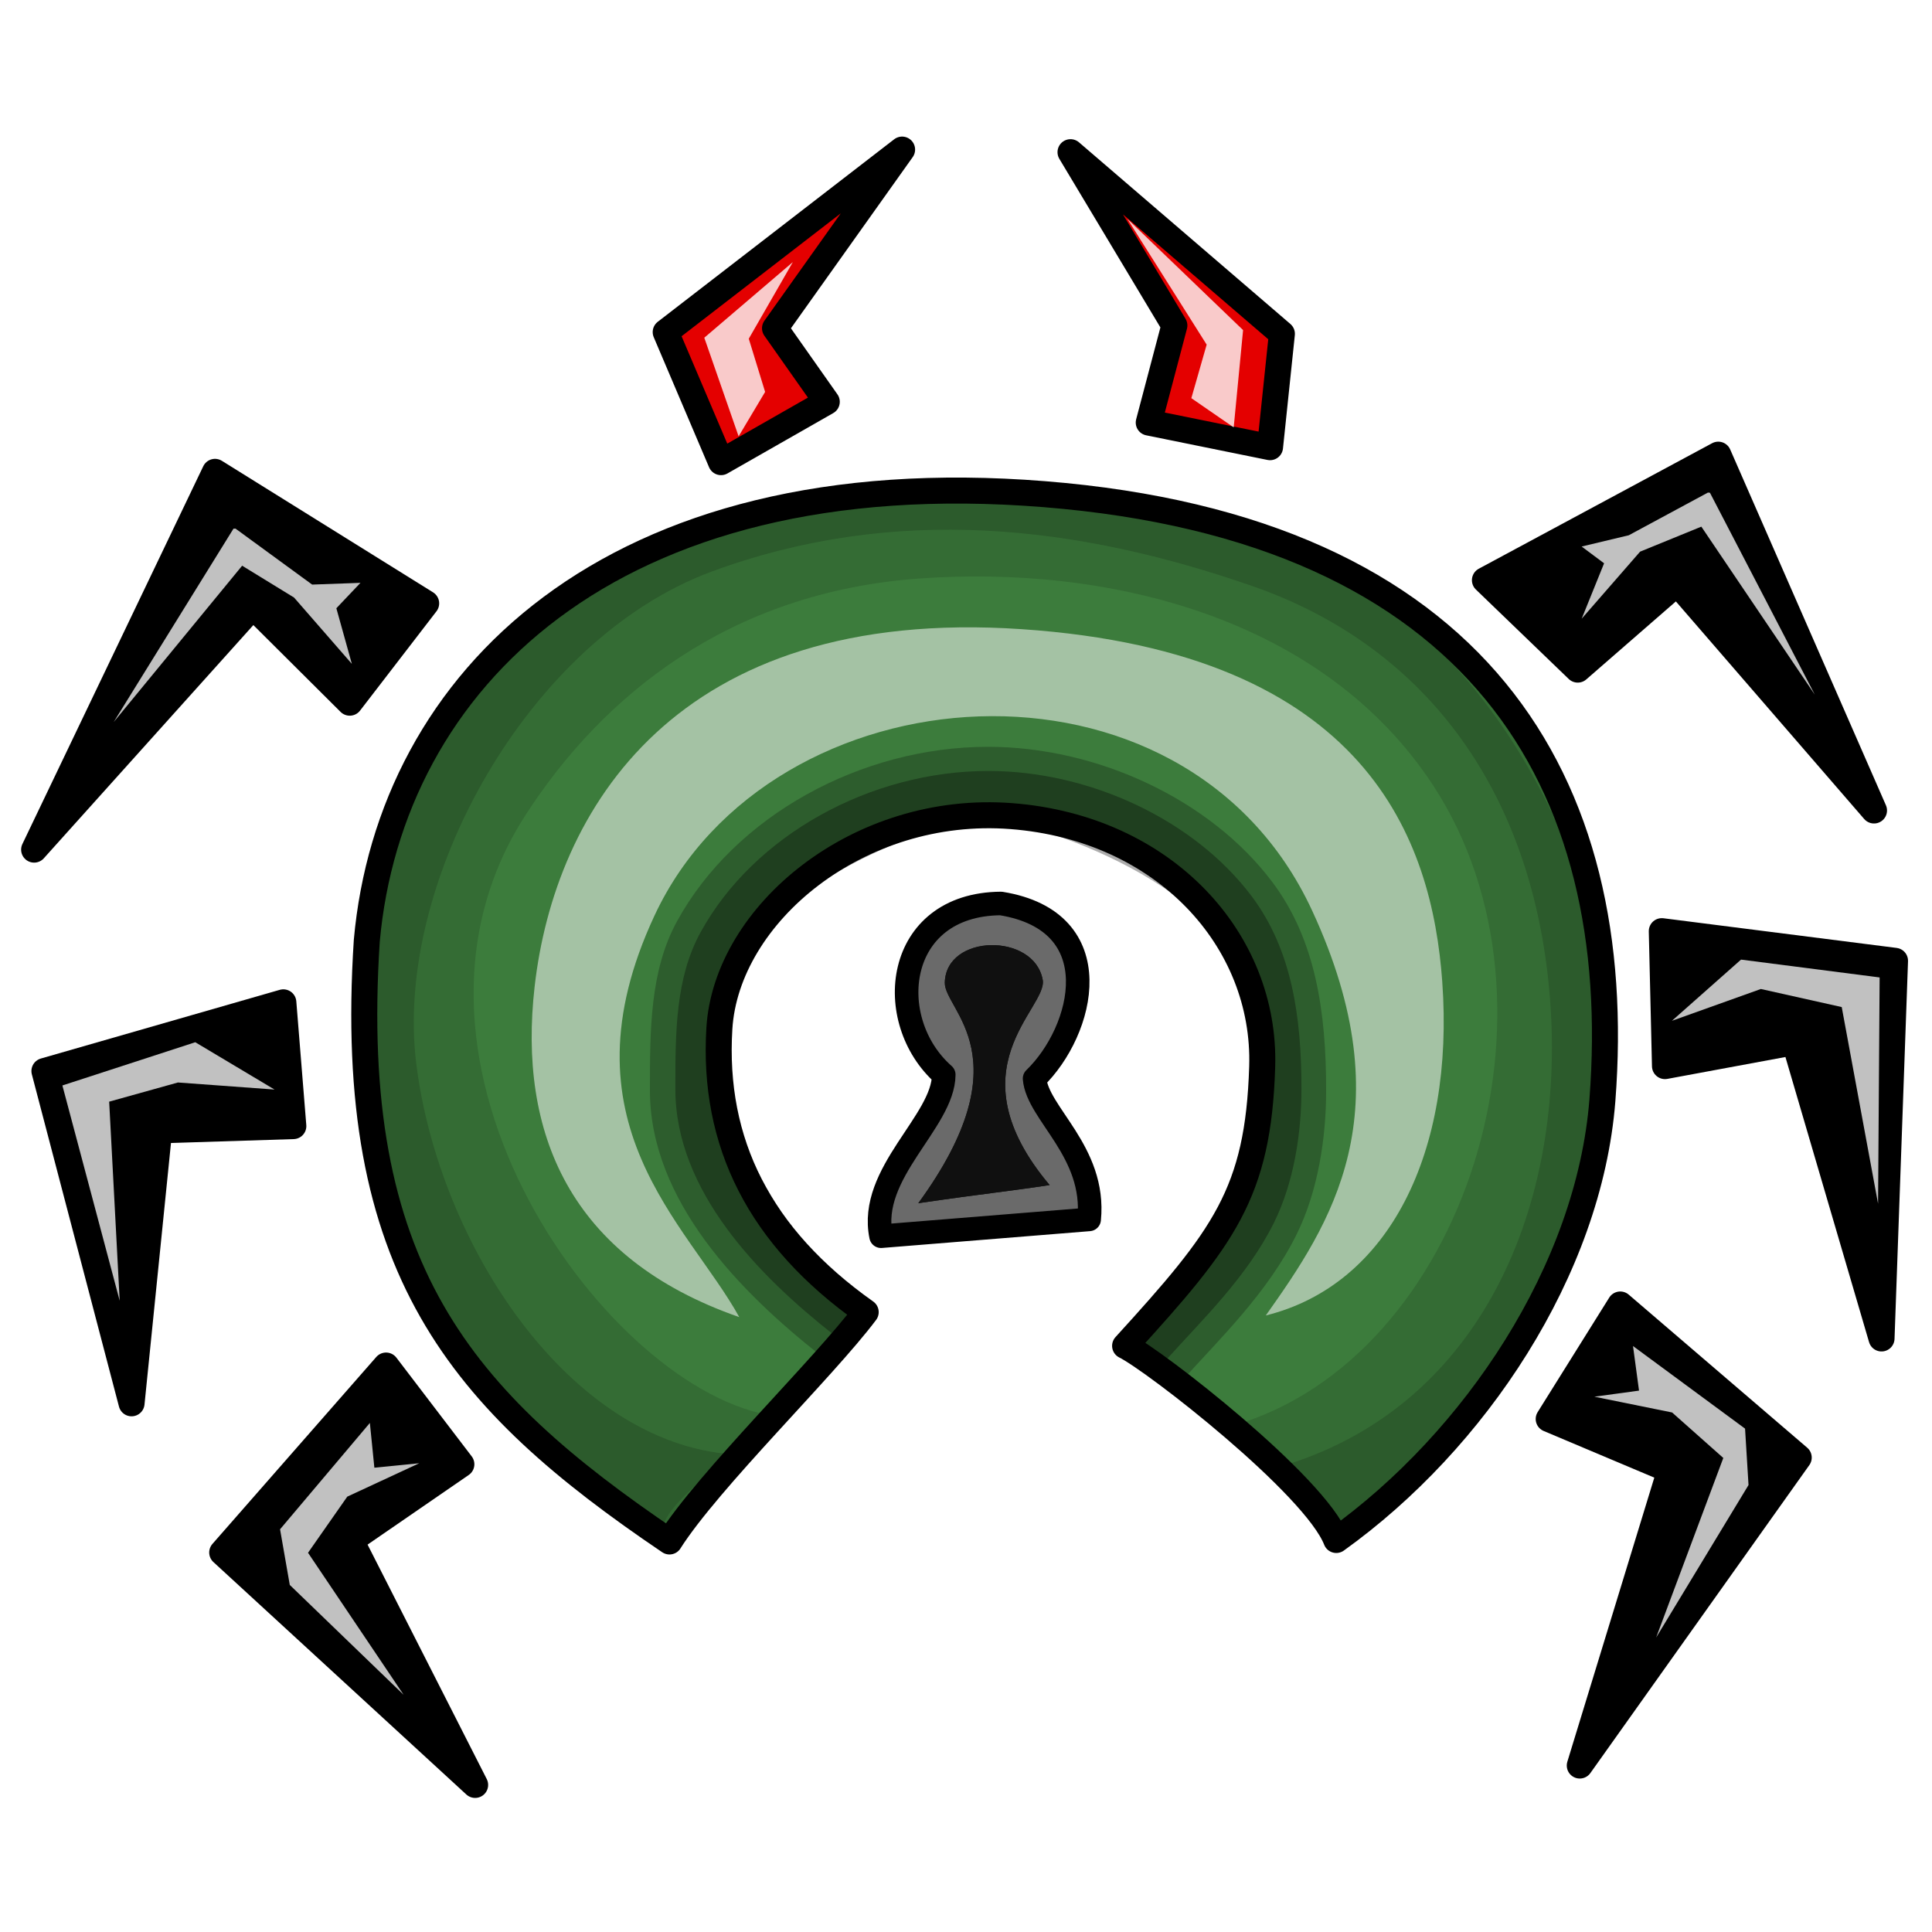 <?xml version="1.0" encoding="UTF-8"?>
<!-- Created with Inkscape (http://www.inkscape.org/) -->
<svg width="200mm" height="200mm" version="1.1" viewBox="0 0 200.002 199.998" xmlns="http://www.w3.org/2000/svg" xmlns:cc="http://creativecommons.org/ns#" xmlns:dc="http://purl.org/dc/elements/1.1/" xmlns:rdf="http://www.w3.org/1999/02/22-rdf-syntax-ns#">
  <defs>
    <filter id="g" x="-.124" y="-.159" width="1.247" height="1.319" color-interpolation-filters="sRGB">
      <feGaussianBlur stdDeviation="4.999"/>
    </filter>
    <filter id="f" x="-.283" y="-.1" width="1.565" height="1.2" color-interpolation-filters="sRGB">
      <feGaussianBlur stdDeviation="0.993"/>
    </filter>
    <filter id="a" x="-.5" y="-.254" width="1.999" height="1.508" color-interpolation-filters="sRGB">
      <feGaussianBlur stdDeviation="11.276"/>
    </filter>
    <filter id="e" x="-.037" y="-.04" width="1.075" height="1.079" color-interpolation-filters="sRGB">
      <feGaussianBlur stdDeviation="1.06"/>
    </filter>
    <filter id="d" x="-.031" y="-.033" width="1.063" height="1.067" color-interpolation-filters="sRGB">
      <feGaussianBlur stdDeviation="0.896"/>
    </filter>
    <filter id="c" x="-.023" y="-.027" width="1.046" height="1.055" color-interpolation-filters="sRGB">
      <feGaussianBlur stdDeviation="1.313"/>
    </filter>
    <filter id="b" x="-.023" y="-.028" width="1.046" height="1.055" color-interpolation-filters="sRGB">
      <feGaussianBlur stdDeviation="1.316"/>
    </filter>
    <filter id="o" x="-.177" y="-.12" width="1.355" height="1.239" color-interpolation-filters="sRGB">
      <feGaussianBlur stdDeviation="1.242"/>
    </filter>
    <filter id="n" x="-.132" y="-.124" width="1.263" height="1.248" color-interpolation-filters="sRGB">
      <feGaussianBlur stdDeviation="1.242"/>
    </filter>
    <filter id="m" x="-.117" y="-.135" width="1.234" height="1.27" color-interpolation-filters="sRGB">
      <feGaussianBlur stdDeviation="1.242"/>
    </filter>
    <filter id="l" x="-.238" y="-.131" width="1.476" height="1.262" color-interpolation-filters="sRGB">
      <feGaussianBlur stdDeviation="1.242"/>
    </filter>
    <filter id="k" x="-.196" y="-.118" width="1.393" height="1.235" color-interpolation-filters="sRGB">
      <feGaussianBlur stdDeviation="1.242"/>
    </filter>
    <filter id="j" x="-.129" y="-.114" width="1.258" height="1.228" color-interpolation-filters="sRGB">
      <feGaussianBlur stdDeviation="1.242"/>
    </filter>
    <filter id="i" x="-.115" y="-.141" width="1.23" height="1.283" color-interpolation-filters="sRGB">
      <feGaussianBlur stdDeviation="1.242"/>
    </filter>
    <filter id="h" x="-.332" y="-.157" width="1.663" height="1.314" color-interpolation-filters="sRGB">
      <feGaussianBlur stdDeviation="1.242"/>
    </filter>
  </defs>
  <path d="m69.304 159.57c4.049-6.377 15.993-17.975 20.314-23.74-10.991-7.772-15.867-17.547-15.149-29.361 0.718-11.814 14.385-23.221 30.246-21.985 15.862 1.232 26.355 12.861 25.947 25.948-0.407 13.087-3.954 17.664-14.191 28.89 3.057 1.506 19.651 14.416 21.861 20.096 14.336-10.266 26.17-27.939 27.548-45.518 2.538-32.91-12.821-59.145-57.768-62.746-44.947-3.601-67.734 19.411-70.143 46.234-2.2 33.932 9.71 47.552 31.336 62.183z" fill="#3c7c3c" stroke="#000" stroke-linecap="round" stroke-linejoin="round" stroke-width="2.692"/>
  <g fill-rule="evenodd" stroke="#000" stroke-linecap="round" stroke-linejoin="round" stroke-width="2.692">
    <path d="m39.965 141.36-16.962 19.354 26.184 24.061-12.869-25.318 11.443-7.877z"/>
    <path d="m44.118 62.459-21.861-13.615-18.724 39.108 22.64-25.198 10.033 9.987z"/>
    <path d="m85.589 41.594-5.36-7.614 13.157-18.496-24.473 18.893 5.728 13.464z" fill="#e40000"/>
    <path d="m110.82 15.752 21.883 18.805-1.228 11.735-12.556-2.55 2.653-10.053z" fill="#e40000"/>
    <path d="m153.72 60.059 24.157-12.994 16.122 36.835-20.377-23.544-10.293 8.961z"/>
    <path d="m167.73 135.04 18.476 15.846-22.667 31.882 9.358-30.573-12.575-5.303z"/>
    <path d="m29.332 103.76-24.733 7.112 9.02 34.398 2.861-28.256 13.886-0.441z"/>
    <path d="m172.03 96.392 24.145 3.072-1.397 39.093-9-30.681-13.418 2.487z"/>
  </g>
  <path d="m107.1 111.65c0.28 3.614 6.348 7.563 5.651 14.581l-21.544 1.742c-1.346-6.552 6.449-11.83 6.491-16.716-6.371-5.616-5.106-17.653 5.92-17.73 11.422 1.85 8.608 13.165 3.483 18.124z" fill="#6a6a6a" stroke="#000" stroke-linecap="round" stroke-linejoin="round" stroke-width="2.439"/>
  <path transform="matrix(.949 0 0 .949 -2.555 9.394)" d="m75.748 158.3c-3.343-2.384 5.157-7.766 11.485-13.746-17.935-2.38-44.628-38.571-27.22-65.534 8.419-13.04 22.198-24.294 42.875-25.808 20.677-1.514 44.143 4.221 56.152 22.584 15.655 23.939 3.535 62.547-21.907 69.831 3.737 3.624 9.598 9.128 11.378 12.513 15.112-10.822 27.586-29.451 29.039-47.981 2.676-34.691-13.515-62.346-60.894-66.142s-71.4 20.461-73.939 48.736c-2.319 35.768 10.236 50.125 33.032 65.548z" fill-opacity=".129" filter="url(#c)"/>
  <g fill="#fff" fill-rule="evenodd">
    <path transform="matrix(.949 0 0 .949 -2.555 9.394)" d="m86.154 32.849-1.782-5.801 4.806-8.359-9.659 8.25 3.744 10.756z" fill-opacity=".79" filter="url(#h)"/>
    <path transform="matrix(.949 0 0 .949 -2.555 9.394)" d="m137.27 36.72 1.023-10.613-12.625-12.136 8.652 13.721-1.671 5.84z" fill-opacity=".792" filter="url(#l)"/>
    <g fill-opacity=".757">
      <path transform="matrix(.949 0 0 .949 -2.555 9.394)" d="m33.242 156.92 1.061 6.071 12.417 11.982-10.427-15.492 4.281-6.122 7.849-3.644-4.894 0.486-0.49-4.884z" filter="url(#k)"/>
      <path transform="matrix(.949 0 0 .949 -2.555 9.394)" d="m28.162 47.766-13.068 21.097 14.012-17.054 5.664 3.474 6.305 7.235-1.692-6.069 2.631-2.772-5.271 0.191-8.361-6.106z" filter="url(#i)"/>
      <path transform="matrix(.949 0 0 .949 -2.555 9.394)" d="m23.995 103.79-14.497 4.716 6.252 23.486-1.149-21.719 7.501-2.092 10.538 0.771z" filter="url(#j)"/>
    </g>
  </g>
  <path transform="matrix(.949 0 0 .949 -2.555 9.394)" d="m106.02 44.29c-32.333 0.124-64.26 20.837-64.046 53.077 0.115 17.375 5.316 37.532 18.794 49.02 3.781 3.505 10.832 9.09 14.983 11.909 1.458-2.981 5.811-7.62 6.936-9.546-17.783-1.188-32.088-22.732-34.584-42.593-2.495-19.861 12.299-46.38 32.246-53.719 19.947-7.339 39.785-5.097 59.04 1.622s30.713 22.94 32.396 45.131-7.309 43.951-28.698 50.669c1.472 2.095 3.289 6.508 5.426 8.275 18.67-13.741 33.707-39.63 29.245-61.995-3.747-18.779-15.545-38.463-33.566-45.467-12.249-4.761-25.291-6.433-38.172-6.383z" fill-opacity=".161" filter="url(#b)"/>
  <path transform="matrix(.941 .123 -.107 .943 .244 -40.746)" d="m173.01 128.43c3.404 18.151-1.967 33.501-15.027 38.58 5.878-10.774 12.668-23.931 0.028-44.477-17.206-27.968-61.681-18.711-71.211 9.856-7.932 23.778 7.339 32.81 14.126 42.244-19.225-4.012-26.25-16.916-26.25-32.853 2e-6 -19.257 10.507-43.189 48.392-45.558 37.885-2.369 47.115 17.133 49.943 32.209z" fill="#fff" fill-opacity=".533" filter="url(#g)"/>
  <path transform="matrix(1.025 0 0 1.025 -7.968 -52.903)" d="m141.71 161.74c0 4.783-0.816 10.192-3.022 14.618-2.943 5.902-7.839 10.578-11.552 14.714-1.023 1.14-3.232-2.955-4.281-4.56 8.875-11.642 14.272-23.318 12.037-34.025-3.179-13.484-24.004-19.025-27.484-19.025-3.561 0-24.033 6.186-26.512 19.237-1.492 13.8 7.381 24.651 14.306 31.424-0.319 1.207-3.322 5.353-4.516 4.414-8.072-6.348-17.274-15.622-17.274-26.797 0-6.122 0.003-12.097 2.741-17.091 5.834-10.64 18.573-17.614 31.408-17.614 11.069 0 22.465 5.352 28.705 13.649 4.392 5.84 5.444 13.138 5.444 21.056z" fill-opacity=".248" filter="url(#e)"/>
  <g fill="#fff" fill-opacity=".757" fill-rule="evenodd">
    <path transform="matrix(.949 0 0 .949 -2.555 9.394)" d="m193.05 145.94 0.378 6.152-10.077 16.635 7.327-19.588-5.586-4.961-8.481-1.722 4.873-0.663-0.657-4.864z" filter="url(#o)"/>
    <path transform="matrix(.949 0 0 .949 -2.555 9.394)" d="m189.22 43.851 11.438 22.024-12.377-18.328-6.681 2.729-6.37 7.31 2.443-6.041-2.449-1.828 5.142-1.23 8.636-4.657z" filter="url(#m)"/>
    <path transform="matrix(.949 0 0 .949 -2.555 9.394)" d="m192.61 94.776 15.12 1.946-0.17 24.687-3.965-21.456-8.821-1.971-9.702 3.47z" filter="url(#n)"/>
  </g>
  <path transform="matrix(.251 0 0 .251 .244 -40.746)" d="m377.76 658.57c26.768-3.932 36.856-4.838 54.171-7.481-40.578-48.168-0.773-72.893-2.85-84.608-3.457-19.499-39.917-19.134-40.387 1.116-0.263 11.34 33.13 30.603-10.934 90.973z" fill="#101010" filter="url(#a)"/>
  <path transform="matrix(.949 0 0 .949 .244 -40.746)" d="m107.28 148.64c-4.297 0.97 0.385 5.477-0.34 8.148 0.707 5.55-1.057 10.07-3.575 14.624 1.733 0.215 8.216 1.886 7.689-0.384-4.076-6.417-2.983-14.328-0.077-20.922-0.566-1.382-2.401-1.573-3.697-1.467z" filter="url(#f)"/>
  <path d="m102.83 120.27c-1.147-5.862 0.233-10.266 1.576-17.645 0.248-1.362-3.02-1.7-2.804-0.086 0.888 6.639 0.681 12.107-0.705 17.411-0.193 2.57 2.187 1.835 1.933 0.321z" stroke-width=".949"/>
  <path transform="matrix(.949 0 0 .949 .244 -40.746)" d="m141.71 161.74c0 4.783-0.816 10.192-3.022 14.618-2.943 5.902-7.839 10.578-11.552 14.714-1.023 1.14-2.001-0.759-3.05-2.364 10.622-8.148 14.497-26.097 12.262-36.804-3.179-13.484-25.751-19.753-29.231-19.753-3.561 0-25.888 6.971-28.367 20.022-1.492 13.8 6.728 27.16 13.653 33.933-0.319 1.207-0.523 3.369-1.716 2.43-8.072-6.348-17.274-15.622-17.274-26.797 0-6.122 0.003-12.097 2.741-17.091 5.834-10.64 18.573-17.614 31.408-17.614 11.069 0 22.465 5.352 28.705 13.649 4.392 5.84 5.444 13.138 5.444 21.056z" fill-opacity=".323" filter="url(#d)"/>
  <path transform="matrix(.251 0 0 .251 .244 -40.746)" d="m377.76 658.57c26.768-3.932 36.856-4.838 54.171-7.481-40.578-48.168-0.773-72.893-2.85-84.608-3.457-19.499-39.917-19.134-40.387 1.116-0.263 11.34 33.13 30.603-10.934 90.973z" fill="#101010" filter="url(#a)"/>
</svg>
